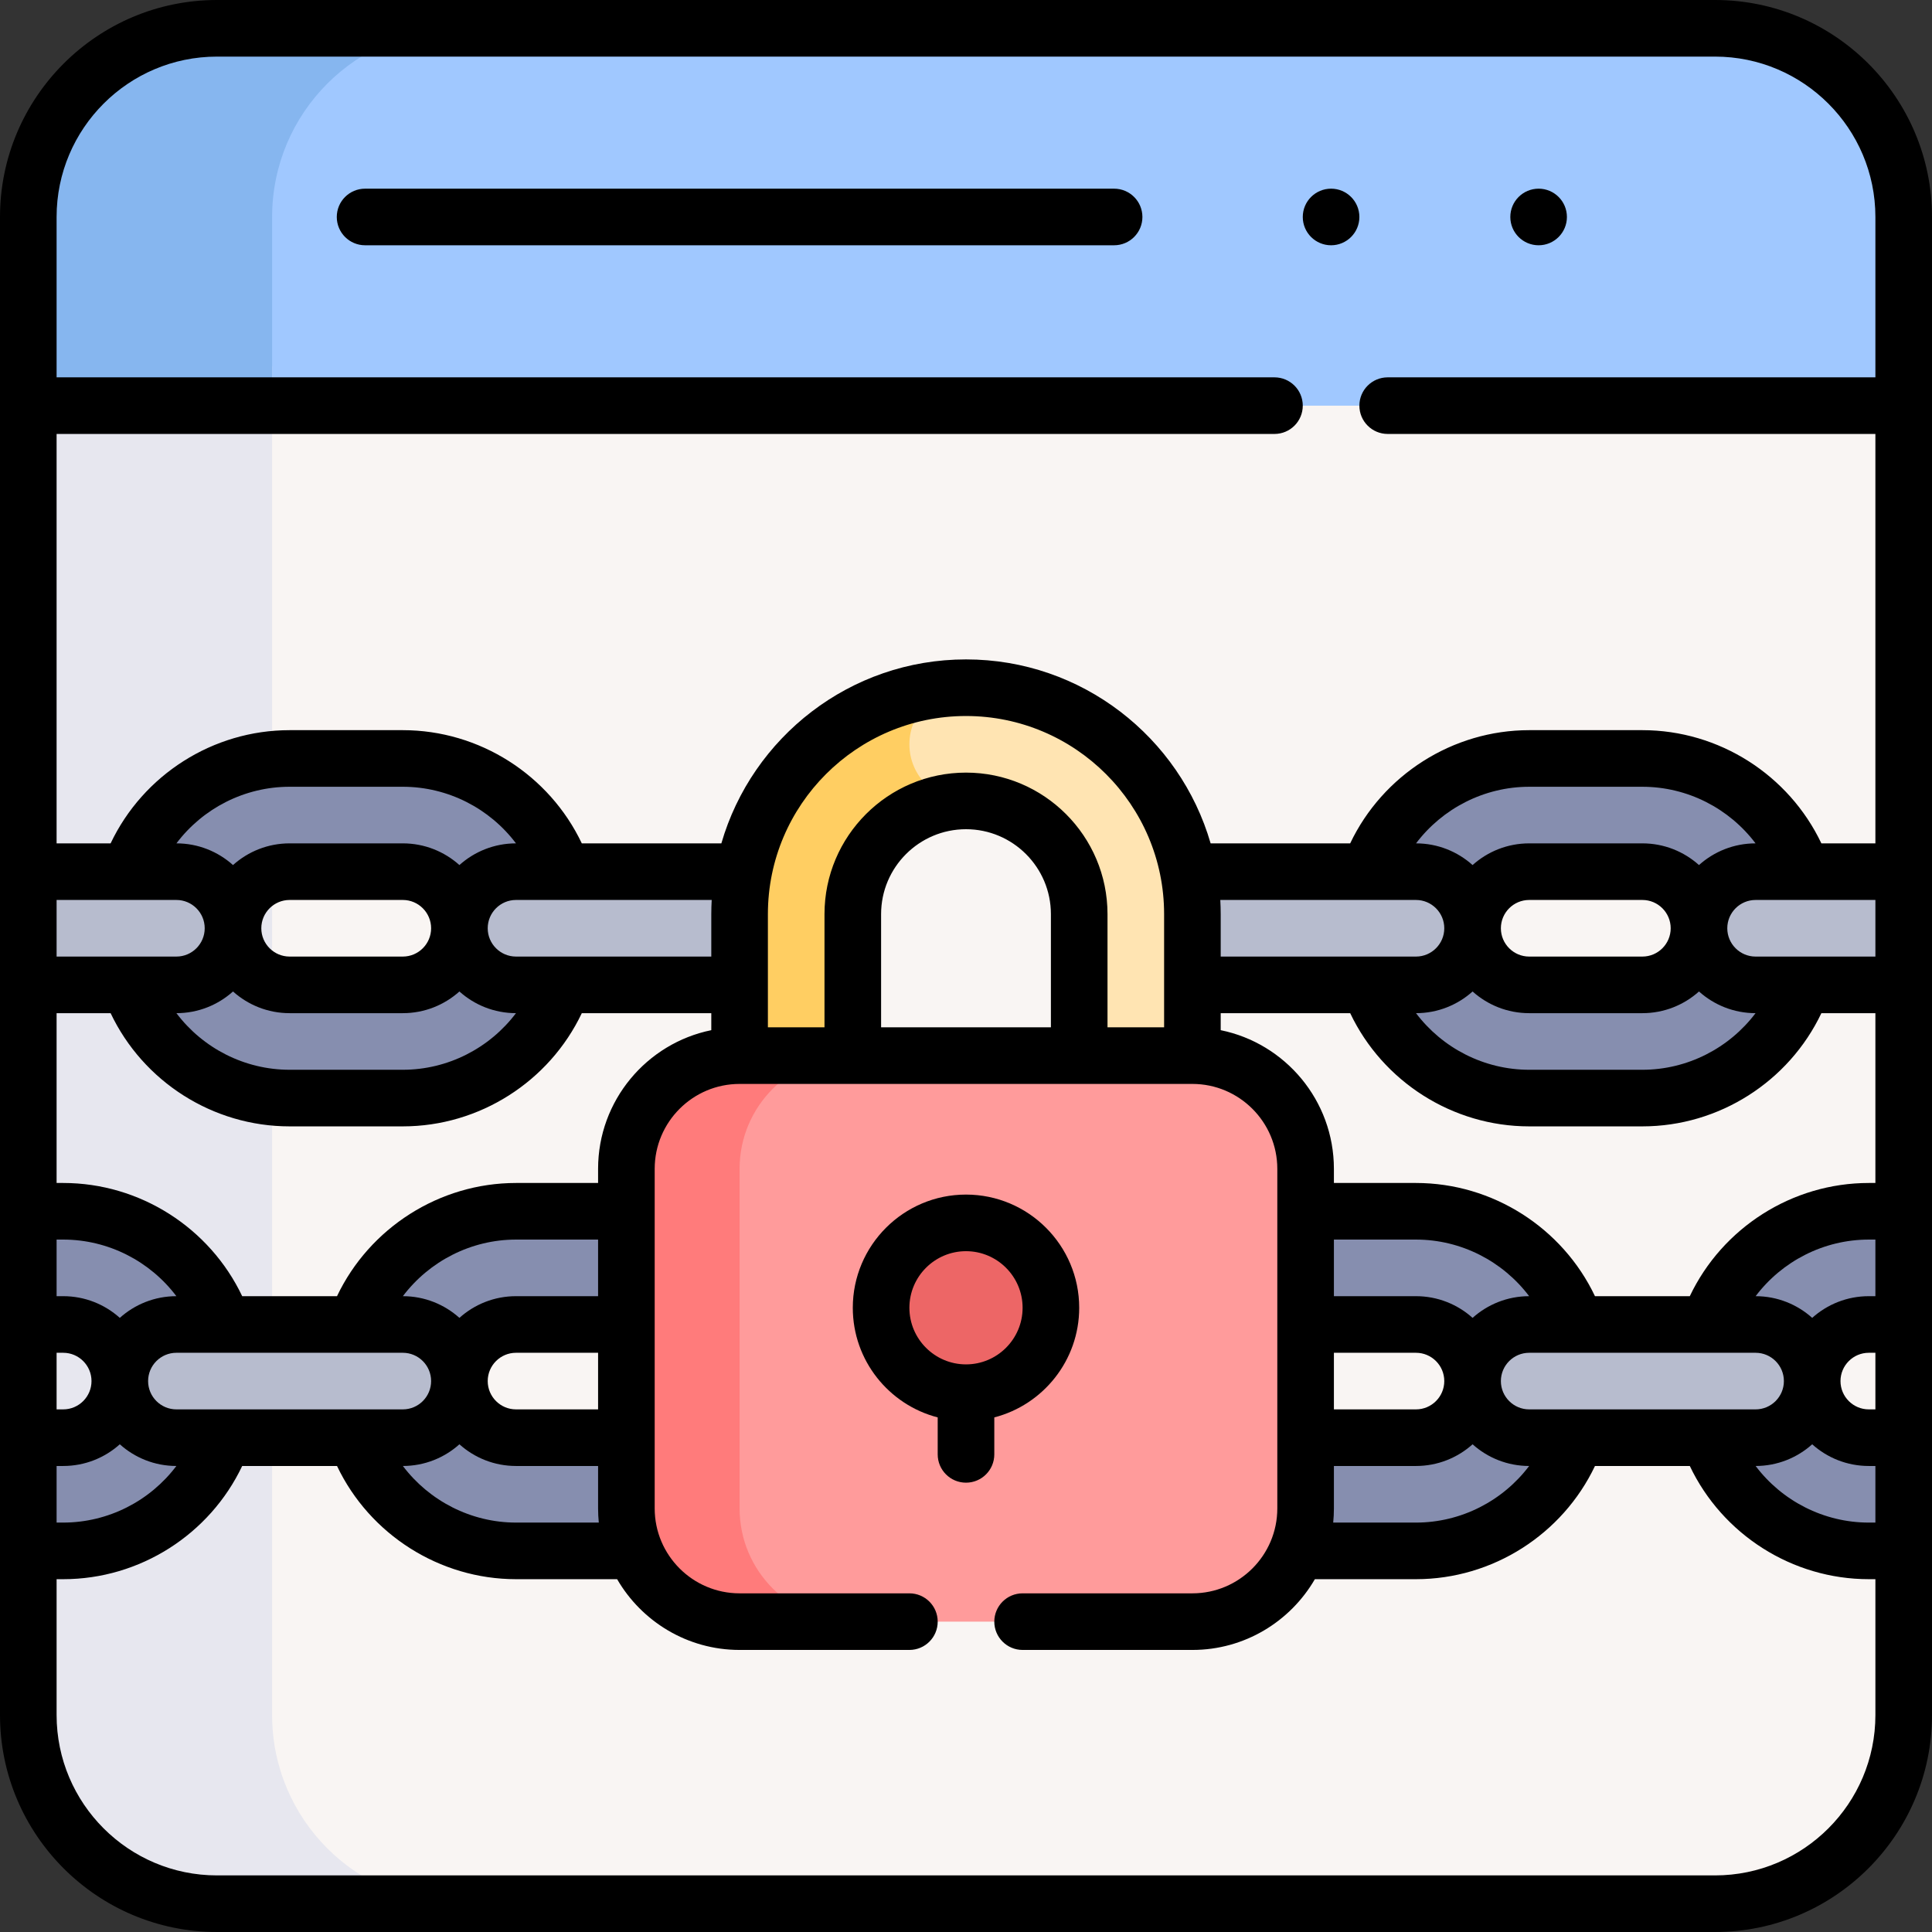 <svg id="Capa_1" enable-background="new 0 0 512 512" height="512" viewBox="0 0 512 512" width="512" xmlns="http://www.w3.org/2000/svg"><rect x="0" y="0" width="512" height="512" fill="#333333" stroke="none"/><g><g><path d="m454.5 504.5h-397c-27.614 0-50-22.386-50-50v-347l248.5-40 248.5 40v347c0 27.614-22.386 50-50 50z" fill="#f9f5f3"/></g><g><path d="m504.5 107.5h-497v-50c0-27.614 22.386-50 50-50h397c27.614 0 50 22.386 50 50z" fill="#a0c8ff"/></g><g><path d="m72.113 454.5v-357.401l-64.613 10.401v347c0 27.614 22.386 50 50 50h64.613c-27.614 0-50-22.386-50-50z" fill="#e7e7ef"/></g><g><path d="m122.113 7.5h-64.613c-27.614 0-50 22.386-50 50v50h64.613v-50c0-27.614 22.386-50 50-50z" fill="#86b6ef"/></g><g><path d="m375.25 321h-30c-24.853 0-45 20.147-45 45 0 24.853 20.147 45 45 45h30c24.853 0 45-20.147 45-45 0-24.853-20.147-45-45-45zm-45 45c0-8.284 6.716-15 15-15h30c8.284 0 15 6.716 15 15 0 8.284-6.716 15-15 15h-30c-8.284 0-15-6.716-15-15z" fill="#868eaf"/></g><g><path d="m495.25 411h9.25v-30h-9.25c-8.284 0-15-6.716-15-15s6.716-15 15-15h9.25v-30h-9.25c-24.853 0-45 20.147-45 45 0 24.853 20.147 45 45 45z" fill="#868eaf"/></g><g><path d="m390.25 366c0-8.284 6.716-15 15-15h60c8.284 0 15 6.716 15 15 0 8.284-6.716 15-15 15h-60c-8.284 0-15-6.716-15-15z" fill="#b7bcce"/></g><g><path d="m435.25 201h-30c-24.853 0-45 20.147-45 45 0 24.853 20.147 45 45 45h30c24.853 0 45-20.147 45-45 0-24.853-20.147-45-45-45zm-45 45c0-8.284 6.716-15 15-15h30c8.284 0 15 6.716 15 15 0 8.284-6.716 15-15 15h-30c-8.284 0-15-6.716-15-15z" fill="#868eaf"/></g><g><path d="m504.5 231h-39.25c-8.284 0-15 6.716-15 15 0 8.284 6.716 15 15 15h39.25z" fill="#b7bcce"/></g><g><path d="m300.25 246c0-8.284 6.716-15 15-15h60c8.284 0 15 6.716 15 15 0 8.284-6.716 15-15 15h-60c-8.284 0-15-6.716-15-15z" fill="#b7bcce"/></g><g><path d="m106.75 201h-30c-24.853 0-45 20.147-45 45 0 24.853 20.147 45 45 45h30c24.853 0 45-20.147 45-45 0-24.853-20.147-45-45-45zm-45 45c0-8.284 6.716-15 15-15h30c8.284 0 15 6.716 15 15 0 8.284-6.716 15-15 15h-30c-8.284 0-15-6.716-15-15z" fill="#868eaf"/></g><g><path d="m121.75 246c0-8.284 6.716-15 15-15h60c8.284 0 15 6.716 15 15 0 8.284-6.716 15-15 15h-60c-8.284 0-15-6.716-15-15z" fill="#b7bcce"/></g><g><path d="m61.75 246c0-8.284-6.716-15-15-15h-39.25v30h39.25c8.284 0 15-6.716 15-15z" fill="#b7bcce"/></g><g><path d="m61.75 366c0-24.853-20.147-45-45-45h-9.25v30h9.25c8.284 0 15 6.716 15 15s-6.716 15-15 15h-9.25v30h9.25c24.853 0 45-20.147 45-45z" fill="#868eaf"/></g><g><path d="m166.75 321h-30c-24.853 0-45 20.147-45 45 0 24.853 20.147 45 45 45h30c24.853 0 45-20.147 45-45 0-24.853-20.147-45-45-45zm-45 45c0-8.284 6.716-15 15-15h30c8.284 0 15 6.716 15 15 0 8.284-6.716 15-15 15h-30c-8.284 0-15-6.716-15-15z" fill="#868eaf"/></g><g><path d="m31.75 366c0-8.284 6.716-15 15-15h60c8.284 0 15 6.716 15 15 0 8.284-6.716 15-15 15h-60c-8.284 0-15-6.716-15-15z" fill="#b7bcce"/></g><g><g><path d="m301 317.25c-8.284 0-15-6.716-15-15v-60c0-16.542-13.458-30-30-30s-30 13.458-30 30v60c0 8.284-6.716 15-15 15s-15-6.716-15-15v-60c0-33.084 26.916-60 60-60s60 26.916 60 60v60c0 8.284-6.716 15-15 15z" fill="#ffe4b2"/></g></g><g><path d="m241 197.25c0-8.284 6.716-15 15-15-33.084 0-60 26.916-60 60v60c0 8.284 6.716 15 15 15s15-6.716 15-15v-60c0-16.542 13.458-30 30-30-8.284 0-15-6.716-15-15z" fill="#ffce62"/></g><g><path d="m316 429.75h-120c-16.569 0-30-13.431-30-30v-90c0-16.569 13.431-30 30-30h120c16.569 0 30 13.431 30 30v90c0 16.569-13.431 30-30 30z" fill="#ff9b9b"/></g><g><path d="m196 399.75v-90c0-16.569 13.432-30 30-30h-30c-16.568 0-30 13.431-30 30v90c0 16.569 13.432 30 30 30h30c-16.568 0-30-13.431-30-30z" fill="#ff7b7b"/></g><g><circle cx="256" cy="346.576" fill="#ed6666" r="22.5"/></g><g><path d="m96.75 65h198.5c4.143 0 7.5-3.357 7.5-7.5s-3.357-7.5-7.5-7.5h-198.5c-4.143 0-7.5 3.357-7.5 7.5s3.357 7.5 7.5 7.5z"/><circle cx="407.75" cy="57.5" r="7.5"/><circle cx="352.75" cy="57.5" r="7.5"/><path d="m454.5 0h-397c-31.706 0-57.5 25.794-57.5 57.5v397c0 31.706 25.794 57.5 57.5 57.5h397c31.706 0 57.5-25.794 57.5-57.5v-397c0-31.706-25.794-57.5-57.5-57.5zm-176 272.25h-45v-30c0-12.406 10.094-22.5 22.5-22.5s22.5 10.094 22.5 22.5zm-22.5-67.5c-20.678 0-37.5 16.822-37.5 37.5v30h-15v-30c0-28.948 23.552-52.5 52.5-52.5s52.5 23.552 52.5 52.5v30h-15v-30c0-20.678-16.822-37.5-37.5-37.5zm-67.5 37.5v11.25h-51.75c-4.136 0-7.5-3.364-7.5-7.5s3.364-7.5 7.5-7.5h51.859c-.068 1.242-.109 2.491-.109 3.75zm-126.75 20.502c3.984 3.571 9.242 5.748 15 5.748h30c5.758 0 11.016-2.177 15-5.748 3.981 3.569 9.234 5.744 14.988 5.748-6.974 9.25-18.036 15-29.988 15h-30c-11.969 0-23.024-5.747-29.993-15 5.756-.002 11.011-2.178 14.993-5.748zm7.5-16.752c0-4.136 3.364-7.5 7.5-7.5h30c4.136 0 7.5 3.364 7.5 7.5s-3.364 7.5-7.5 7.5h-30c-4.136 0-7.5-3.364-7.5-7.5zm52.5-16.752c-3.984-3.571-9.242-5.748-15-5.748h-30c-5.758 0-11.016 2.177-15 5.748-3.982-3.57-9.237-5.746-14.993-5.748 6.969-9.254 18.023-15 29.993-15h30c11.961 0 23.02 5.748 29.991 15-5.755.002-11.009 2.179-14.991 5.748zm-75 9.252c4.136 0 7.5 3.364 7.5 7.5s-3.364 7.5-7.5 7.5h-31.75v-15zm-15 110.748c-3.984-3.571-9.242-5.748-15-5.748h-1.75v-15h1.75c11.959 0 23.019 5.749 29.99 15-5.754.003-11.008 2.179-14.99 5.748zm-16.75 9.252h1.75c4.136 0 7.5 3.364 7.5 7.5s-3.364 7.5-7.5 7.5h-1.75zm0 30h1.75c5.758 0 11.016-2.177 15-5.748 3.982 3.569 9.237 5.745 14.991 5.748-6.97 9.252-18.029 15-29.991 15h-1.75zm31.75-15c-4.136 0-7.5-3.364-7.5-7.5s3.364-7.5 7.5-7.5h60c4.136 0 7.5 3.364 7.5 7.5s-3.364 7.5-7.5 7.5zm111.75 0h-21.75c-4.136 0-7.5-3.364-7.5-7.5s3.364-7.5 7.5-7.5h21.75zm0-30h-21.75c-5.758 0-11.016 2.177-15 5.748-3.98-3.568-9.232-5.743-14.983-5.747 6.979-9.246 18.055-15 29.983-15h21.75zm-36.75 39.252c3.984 3.571 9.242 5.748 15 5.748h21.75v11.25c0 1.266.065 2.516.188 3.75h-21.938c-11.928 0-23.004-5.755-29.983-15 5.751-.005 11.003-2.18 14.983-5.748zm36.75-73.002v3.75h-21.75c-20.289 0-38.821 11.89-47.438 30h-25.127c-8.615-18.124-27.096-30-47.435-30h-1.75v-45h14.315c8.614 18.129 27.08 30 47.435 30h30c20.327 0 38.82-11.879 47.435-30h34.315v4.505c-17.096 3.484-30 18.635-30 36.745zm306.761 33.75c6.973-9.25 18.036-15 29.989-15h1.75v15h-1.75c-5.758 0-11.016 2.177-15 5.748-3.981-3.569-9.235-5.745-14.989-5.748zm29.989 15h1.75v15h-1.75c-4.136 0-7.5-3.364-7.5-7.5s3.364-7.5 7.5-7.5zm1.75-105h-31.75c-4.136 0-7.5-3.364-7.5-7.5s3.364-7.5 7.5-7.5h31.75zm-106.75 9.252c3.984 3.571 9.242 5.748 15 5.748h30c5.758 0 11.016-2.177 15-5.748 3.981 3.569 9.235 5.745 14.989 5.748-6.974 9.25-18.036 15-29.989 15h-30c-11.948 0-23.013-5.751-29.988-15 5.754-.003 11.007-2.179 14.988-5.748zm7.5-16.752c0-4.136 3.364-7.5 7.5-7.5h30c4.136 0 7.5 3.364 7.5 7.5s-3.364 7.5-7.5 7.5h-30c-4.136 0-7.5-3.364-7.5-7.5zm52.5-16.752c-3.984-3.571-9.242-5.748-15-5.748h-30c-5.758 0-11.016 2.177-15 5.748-3.98-3.568-9.232-5.743-14.984-5.747 6.979-9.246 18.053-15 29.984-15h30c11.959 0 23.019 5.749 29.991 15-5.755.002-11.009 2.178-14.991 5.747zm-75 9.252c4.136 0 7.5 3.364 7.5 7.5s-3.364 7.5-7.5 7.5h-51.75v-11.25c0-1.259-.041-2.508-.109-3.75zm-51.75 30h34.315c8.615 18.118 27.116 30 47.435 30h30c20.329 0 38.819-11.879 47.436-30h14.314v45h-1.75c-20.327 0-38.819 11.879-47.435 30h-25.13c-8.615-18.121-27.108-30-47.435-30h-21.75v-3.75c0-18.11-12.904-33.261-30-36.745zm66.75 80.748c-3.984-3.571-9.242-5.748-15-5.748h-21.75v-15h21.75c11.952 0 23.015 5.75 29.989 15-5.754.003-11.008 2.179-14.989 5.748zm-36.75 9.252h21.75c4.136 0 7.5 3.364 7.5 7.5s-3.364 7.5-7.5 7.5h-21.75zm0 41.25v-11.25h21.75c5.758 0 11.016-2.177 15-5.748 3.981 3.569 9.235 5.745 14.989 5.748-6.974 9.25-18.036 15-29.989 15h-21.938c.123-1.234.188-2.484.188-3.75zm51.75-26.25c-4.136 0-7.5-3.364-7.5-7.5s3.364-7.5 7.5-7.5h60c4.136 0 7.5 3.364 7.5 7.5s-3.364 7.5-7.5 7.5zm75 9.252c3.984 3.571 9.242 5.748 15 5.748h1.75v15h-1.75c-11.952 0-23.015-5.75-29.989-15 5.754-.003 11.008-2.179 14.989-5.748zm-422.75-367.752h397c23.435 0 42.5 19.065 42.5 42.5v42.5h-129.25c-4.143 0-7.5 3.357-7.5 7.5s3.357 7.5 7.5 7.5h129.25v108.5h-14.315c-8.615-18.125-27.096-30-47.435-30h-30c-20.293 0-38.821 11.889-47.437 30h-36.983c-8.147-28.123-34.117-48.75-64.83-48.75s-56.683 20.627-64.83 48.75h-36.985c-8.614-18.126-27.092-30-47.434-30h-30c-20.355 0-38.821 11.871-47.435 30h-14.316v-108.5h322.75c4.143 0 7.5-3.357 7.5-7.5s-3.357-7.5-7.5-7.5h-322.75v-42.5c0-23.435 19.065-42.5 42.5-42.5zm397 482h-397c-23.435 0-42.5-19.065-42.5-42.5v-36h1.75c20.344 0 38.82-11.874 47.435-30h25.128c8.616 18.11 27.147 30 47.437 30h26.795c6.494 11.197 18.605 18.75 32.455 18.75h45c4.143 0 7.5-3.357 7.5-7.5s-3.357-7.5-7.5-7.5h-45c-12.406 0-22.5-10.094-22.5-22.5v-90c0-12.406 10.094-22.5 22.5-22.5h120c12.406 0 22.5 10.094 22.5 22.5v90c0 12.406-10.094 22.5-22.5 22.5h-45c-4.143 0-7.5 3.357-7.5 7.5s3.357 7.5 7.5 7.5h45c13.85 0 25.961-7.553 32.455-18.75h26.795c20.328 0 38.819-11.879 47.435-30h25.13c8.615 18.121 27.107 30 47.435 30h1.75v36c0 23.435-19.065 42.5-42.5 42.5z"/><path d="m263.5 375.627c12.925-3.339 22.5-15.098 22.5-29.051 0-16.542-13.458-30-30-30s-30 13.458-30 30c0 13.953 9.575 25.712 22.5 29.051v9.797c0 4.143 3.357 7.5 7.5 7.5s7.5-3.357 7.5-7.5zm-22.5-29.051c0-8.271 6.729-15 15-15s15 6.729 15 15-6.729 15-15 15-15-6.728-15-15z"/></g></g></svg>